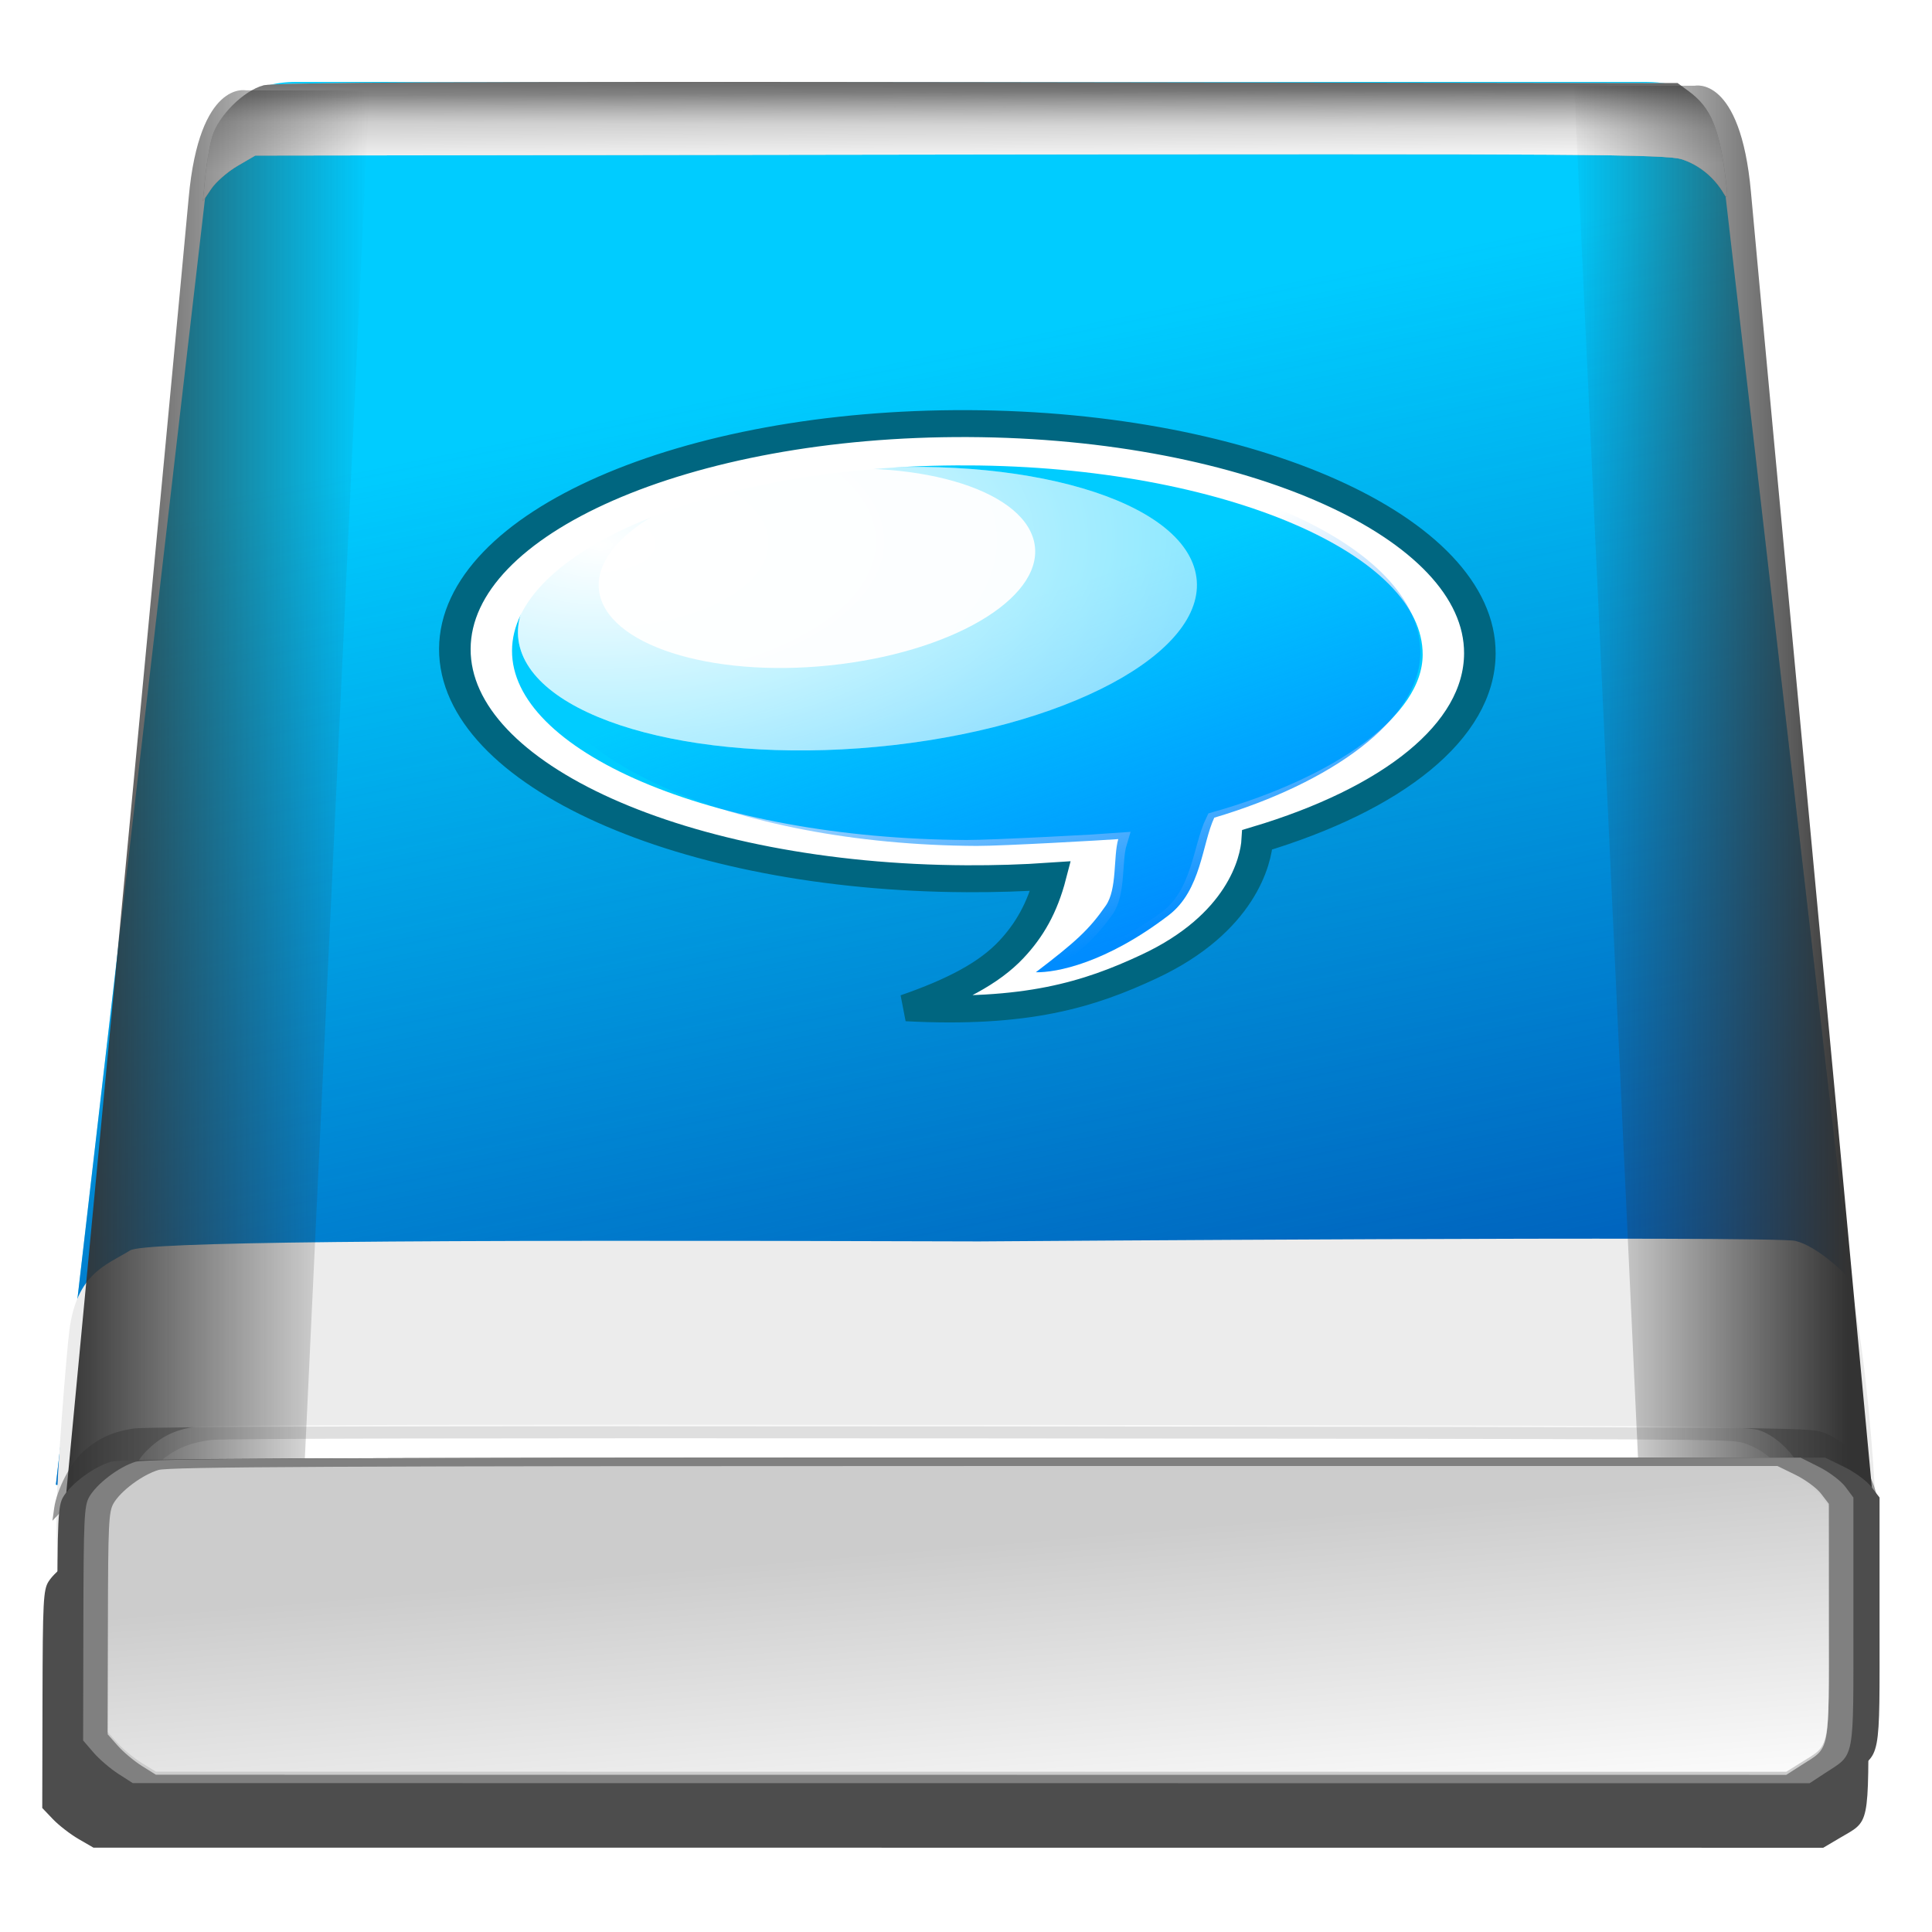 <?xml version="1.0" encoding="UTF-8" standalone="no"?>
<!-- Created with Inkscape (http://www.inkscape.org/) -->

<svg
   xmlns:dc="http://purl.org/dc/elements/1.1/"
   xmlns:cc="http://creativecommons.org/ns#"
   xmlns:rdf="http://www.w3.org/1999/02/22-rdf-syntax-ns#"
   xmlns:svg="http://www.w3.org/2000/svg"
   xmlns="http://www.w3.org/2000/svg"
   xmlns:xlink="http://www.w3.org/1999/xlink"
   xmlns:sodipodi="http://sodipodi.sourceforge.net/DTD/sodipodi-0.dtd"
   xmlns:inkscape="http://www.inkscape.org/namespaces/inkscape"
   width="512"
   height="512"
   id="svg2"
   version="1.1"
   inkscape:version="0.48.1 r9760"
   sodipodi:docname="VolumeIcon_virtaal.svg"
   inkscape:export-filename="/home/heather/Desktop/icons/VolumeIcon_virtaal_128.png"
   inkscape:export-xdpi="22.5"
   inkscape:export-ydpi="22.5">
  <defs
     id="defs4">
    <linearGradient
       inkscape:collect="always"
       id="linearGradient4789">
      <stop
         style="stop-color:#333333;stop-opacity:1;"
         offset="0"
         id="stop4791" />
      <stop
         style="stop-color:#333333;stop-opacity:0;"
         offset="1"
         id="stop4793" />
    </linearGradient>
    <linearGradient
       inkscape:collect="always"
       id="linearGradient4781">
      <stop
         style="stop-color:#333333;stop-opacity:1;"
         offset="0"
         id="stop4783" />
      <stop
         style="stop-color:#333333;stop-opacity:0;"
         offset="1"
         id="stop4785" />
    </linearGradient>
    <linearGradient
       inkscape:collect="always"
       id="linearGradient4558">
      <stop
         style="stop-color:#ffffff;stop-opacity:1;"
         offset="0"
         id="stop4560" />
      <stop
         style="stop-color:#ffffff;stop-opacity:0;"
         offset="1"
         id="stop4562" />
    </linearGradient>
    <linearGradient
       inkscape:collect="always"
       id="linearGradient4961">
      <stop
         style="stop-color:#0044aa;stop-opacity:1;"
         offset="0"
         id="stop4963" />
      <stop
         style="stop-color:#0044aa;stop-opacity:0;"
         offset="1"
         id="stop4965" />
    </linearGradient>
    <linearGradient
       inkscape:collect="always"
       id="linearGradient4925">
      <stop
         style="stop-color:#ffffff;stop-opacity:1;"
         offset="0"
         id="stop4927" />
      <stop
         style="stop-color:#ffffff;stop-opacity:0;"
         offset="1"
         id="stop4929" />
    </linearGradient>
    <linearGradient
       inkscape:collect="always"
       id="linearGradient4913">
      <stop
         style="stop-color:#333333;stop-opacity:1;"
         offset="0"
         id="stop4915" />
      <stop
         style="stop-color:#333333;stop-opacity:0;"
         offset="1"
         id="stop4917" />
    </linearGradient>
    <linearGradient
       inkscape:collect="always"
       id="linearGradient5433">
      <stop
         style="stop-color:#999999;stop-opacity:1;"
         offset="0"
         id="stop5435" />
      <stop
         style="stop-color:#999999;stop-opacity:0;"
         offset="1"
         id="stop5437" />
    </linearGradient>
    <linearGradient
       inkscape:collect="always"
       id="linearGradient4883">
      <stop
         style="stop-color:#333333;stop-opacity:1;"
         offset="0"
         id="stop4885" />
      <stop
         style="stop-color:#333333;stop-opacity:0;"
         offset="1"
         id="stop4887" />
    </linearGradient>
    <linearGradient
       inkscape:collect="always"
       id="linearGradient4684">
      <stop
         style="stop-color:#ffffff;stop-opacity:1;"
         offset="0"
         id="stop4686" />
      <stop
         style="stop-color:#ffffff;stop-opacity:0;"
         offset="1"
         id="stop4688" />
    </linearGradient>
    <linearGradient
       id="linearGradient4962-1"
       inkscape:collect="always">
      <stop
         id="stop4964-4"
         offset="0"
         style="stop-color:#f9f9f9;stop-opacity:0.788" />
      <stop
         id="stop4966-5"
         offset="1"
         style="stop-color:#f9f9f9;stop-opacity:0;" />
    </linearGradient>
    <radialGradient
       gradientUnits="userSpaceOnUse"
       gradientTransform="matrix(-0.604,-0.2,0.092,-0.278,647.344,1205.897)"
       r="69.357"
       fy="873.38"
       fx="387.693"
       cy="873.38"
       cx="387.693"
       id="radialGradient4968-2"
       xlink:href="#linearGradient4962-1"
       inkscape:collect="always" />
    <filter
       height="2.578"
       y="-0.789"
       width="1.028"
       x="-0.014"
       id="filter5056"
       inkscape:collect="always"
       color-interpolation-filters="sRGB">
      <feGaussianBlur
         id="feGaussianBlur5058"
         stdDeviation="0.726"
         inkscape:collect="always" />
    </filter>
    <linearGradient
       id="linearGradient5010-8"
       inkscape:collect="always">
      <stop
         id="stop5012-1"
         offset="0"
         style="stop-color:#333333;stop-opacity:1;" />
      <stop
         id="stop5014-4"
         offset="1"
         style="stop-color:#333333;stop-opacity:0;" />
    </linearGradient>
    <linearGradient
       gradientTransform="translate(-114.092,37.777)"
       gradientUnits="userSpaceOnUse"
       y2="892.253"
       x2="362.645"
       y1="892.253"
       x1="357.089"
       id="linearGradient5016-9"
       xlink:href="#linearGradient5010-8"
       inkscape:collect="always" />
    <linearGradient
       id="linearGradient4962-5"
       inkscape:collect="always">
      <stop
         id="stop4964-7"
         offset="0"
         style="stop-color:#f9f9f9;stop-opacity:1;" />
      <stop
         id="stop4966-2"
         offset="1"
         style="stop-color:#f9f9f9;stop-opacity:0;" />
    </linearGradient>
    <radialGradient
       gradientUnits="userSpaceOnUse"
       gradientTransform="matrix(-1.582,-0.058,0.008,-0.238,1098.717,1117.117)"
       r="69.357"
       fy="865.494"
       fx="408.206"
       cy="865.494"
       cx="408.206"
       id="radialGradient4968-4"
       xlink:href="#linearGradient4962-5"
       inkscape:collect="always" />
    <linearGradient
       id="linearGradient4823-6"
       inkscape:collect="always">
      <stop
         id="stop4825-3"
         offset="0"
         style="stop-color:#333333;stop-opacity:1;" />
      <stop
         id="stop4827-1"
         offset="1"
         style="stop-color:#333333;stop-opacity:0;" />
    </linearGradient>
    <linearGradient
       gradientTransform="matrix(0.995,0.098,-0.098,0.995,67.862,39.415)"
       gradientUnits="userSpaceOnUse"
       y2="761.842"
       x2="377.654"
       y1="761.842"
       x1="367.976"
       id="linearGradient4829-1"
       xlink:href="#linearGradient4823-6"
       inkscape:collect="always" />
    <filter
       color-interpolation-filters="sRGB"
       inkscape:menu-tooltip="Basic specular bevel to use for building textures"
       inkscape:menu="Bevels"
       inkscape:label="Combined lighting"
       id="filter4606">
      <feGaussianBlur
         result="result0"
         in="SourceGraphic"
         stdDeviation="6"
         id="feGaussianBlur4608" />
      <feDiffuseLighting
         result="result5"
         surfaceScale="4"
         diffuseConstant="1"
         lighting-color="#ffffff"
         id="feDiffuseLighting4610">
        <feDistantLight
           azimuth="235"
           elevation="45"
           id="feDistantLight4612" />
      </feDiffuseLighting>
      <feComposite
         operator="arithmetic"
         result="fbSourceGraphic"
         in="result5"
         k1="1.4"
         in2="SourceGraphic"
         id="feComposite4614"
         k2="0"
         k3="0"
         k4="0" />
      <feGaussianBlur
         stdDeviation="6"
         in="fbSourceGraphic"
         result="result0"
         id="feGaussianBlur4616" />
      <feSpecularLighting
         in="result0"
         result="result1"
         lighting-color="#ffffff"
         surfaceScale="4"
         specularConstant="1"
         specularExponent="25"
         id="feSpecularLighting4618">
        <feDistantLight
           elevation="45"
           azimuth="235"
           id="feDistantLight4620" />
      </feSpecularLighting>
      <feComposite
         in="fbSourceGraphic"
         result="result4"
         operator="arithmetic"
         k2="1"
         k3="1"
         in2="result1"
         id="feComposite4622"
         k1="0"
         k4="0" />
      <feComposite
         in="result4"
         result="result2"
         operator="in"
         in2="SourceGraphic"
         id="feComposite4624" />
    </filter>
    <linearGradient
       inkscape:collect="always"
       id="linearGradient3534">
      <stop
         style="stop-color:#008cff;stop-opacity:1;"
         offset="0"
         id="stop3536" />
      <stop
         style="stop-color:#008cff;stop-opacity:0;"
         offset="1"
         id="stop3538" />
    </linearGradient>
    <linearGradient
       inkscape:collect="always"
       id="linearGradient3437">
      <stop
         style="stop-color:#ffffff;stop-opacity:1;"
         offset="0"
         id="stop3439" />
      <stop
         style="stop-color:#ffffff;stop-opacity:0;"
         offset="1"
         id="stop3441" />
    </linearGradient>
    <linearGradient
       inkscape:collect="always"
       id="linearGradient3429">
      <stop
         style="stop-color:#ffffff;stop-opacity:1;"
         offset="0"
         id="stop3431" />
      <stop
         style="stop-color:#ffffff;stop-opacity:0;"
         offset="1"
         id="stop3433" />
    </linearGradient>
    <linearGradient
       inkscape:collect="always"
       id="linearGradient3389">
      <stop
         style="stop-color:#55ddff;stop-opacity:1;"
         offset="0"
         id="stop3391" />
      <stop
         style="stop-color:#55ddff;stop-opacity:0;"
         offset="1"
         id="stop3393" />
    </linearGradient>
    <linearGradient
       inkscape:collect="always"
       id="linearGradient3614">
      <stop
         style="stop-color:#d5f6ff;stop-opacity:1;"
         offset="0"
         id="stop3616" />
      <stop
         style="stop-color:#d5f6ff;stop-opacity:0;"
         offset="1"
         id="stop3618" />
    </linearGradient>
    <inkscape:perspective
       sodipodi:type="inkscape:persp3d"
       inkscape:vp_x="0 : 526.18109 : 1"
       inkscape:vp_y="0 : 1000 : 0"
       inkscape:vp_z="744.09448 : 526.18109 : 1"
       inkscape:persp3d-origin="372.04724 : 350.78739 : 1"
       id="perspective2693" />
    <inkscape:perspective
       id="perspective2458"
       inkscape:persp3d-origin="372.04724 : 350.78739 : 1"
       inkscape:vp_z="744.09448 : 526.18109 : 1"
       inkscape:vp_y="0 : 1000 : 0"
       inkscape:vp_x="0 : 526.18109 : 1"
       sodipodi:type="inkscape:persp3d" />
    <inkscape:perspective
       sodipodi:type="inkscape:persp3d"
       inkscape:vp_x="0 : 526.18109 : 1"
       inkscape:vp_y="0 : 1000 : 0"
       inkscape:vp_z="744.09448 : 526.18109 : 1"
       inkscape:persp3d-origin="372.04724 : 350.78739 : 1"
       id="perspective3501" />
    <inkscape:perspective
       id="perspective3499"
       inkscape:persp3d-origin="372.04724 : 350.78739 : 1"
       inkscape:vp_z="744.09448 : 526.18109 : 1"
       inkscape:vp_y="0 : 1000 : 0"
       inkscape:vp_x="0 : 526.18109 : 1"
       sodipodi:type="inkscape:persp3d" />
    <radialGradient
       inkscape:collect="always"
       xlink:href="#linearGradient3614"
       id="radialGradient3620"
       cx="-1.827"
       cy="-11.896"
       fx="-1.827"
       fy="-11.896"
       r="5.748"
       gradientTransform="matrix(1,0,0,0.258,0,-8.316)"
       gradientUnits="userSpaceOnUse" />
    <radialGradient
       inkscape:collect="always"
       xlink:href="#linearGradient3437"
       id="radialGradient3458"
       gradientUnits="userSpaceOnUse"
       gradientTransform="matrix(1,0,0,0.809,0,0.441)"
       cx="-7.71"
       cy="2.31"
       fx="-7.71"
       fy="2.31"
       r="3.658" />
    <radialGradient
       inkscape:collect="always"
       xlink:href="#linearGradient3429"
       id="radialGradient3460"
       gradientUnits="userSpaceOnUse"
       gradientTransform="matrix(1,0,0,0.795,0,0.473)"
       cx="-7.71"
       cy="2.31"
       fx="-7.71"
       fy="2.31"
       r="3.408" />
    <linearGradient
       inkscape:collect="always"
       xlink:href="#linearGradient3389"
       id="linearGradient2426"
       gradientUnits="userSpaceOnUse"
       gradientTransform="matrix(1.257,0,0,1.27,1.952,0.323)"
       x1="-2.159"
       y1="-12.878"
       x2="6.014"
       y2="-3.66" />
    <linearGradient
       inkscape:collect="always"
       xlink:href="#linearGradient3534"
       id="linearGradient2541"
       gradientUnits="userSpaceOnUse"
       gradientTransform="matrix(3.513,0,0,3.667,-35.433,163.802)"
       x1="24.231"
       y1="-9.059"
       x2="18.342"
       y2="-22.468" />
    <radialGradient
       inkscape:collect="always"
       xlink:href="#linearGradient3429"
       id="radialGradient2546"
       gradientUnits="userSpaceOnUse"
       gradientTransform="matrix(-0.603,1.416,-1.898,-0.566,-35.013,-31.801)"
       cx="2.634"
       cy="-17.818"
       fx="2.634"
       fy="-17.818"
       r="5.419" />
    <linearGradient
       id="linearGradient4257"
       inkscape:collect="always">
      <stop
         id="stop4259"
         offset="0"
         style="stop-color:#003380;stop-opacity:1;" />
      <stop
         id="stop4261"
         offset="1"
         style="stop-color:#003380;stop-opacity:0;" />
    </linearGradient>
    <linearGradient
       id="linearGradient4727"
       inkscape:collect="always">
      <stop
         id="stop4729"
         offset="0"
         style="stop-color:#e6e6e6;stop-opacity:1;" />
      <stop
         id="stop4731"
         offset="1"
         style="stop-color:#e6e6e6;stop-opacity:0;" />
    </linearGradient>
    <linearGradient
       id="linearGradient4743"
       inkscape:collect="always">
      <stop
         id="stop4745"
         offset="0"
         style="stop-color:#ffffff;stop-opacity:1;" />
      <stop
         id="stop4747"
         offset="1"
         style="stop-color:#ffffff;stop-opacity:0;" />
    </linearGradient>
    <linearGradient
       id="linearGradient4823"
       inkscape:collect="always">
      <stop
         id="stop4825"
         offset="0"
         style="stop-color:#333333;stop-opacity:1;" />
      <stop
         id="stop4827"
         offset="1"
         style="stop-color:#333333;stop-opacity:0;" />
    </linearGradient>
    <linearGradient
       inkscape:collect="always"
       xlink:href="#linearGradient4699-4"
       id="linearGradient4705-3"
       x1="-714.742"
       y1="778.099"
       x2="-709.209"
       y2="778.099"
       gradientUnits="userSpaceOnUse" />
    <linearGradient
       inkscape:collect="always"
       id="linearGradient4699-4">
      <stop
         style="stop-color:#666666;stop-opacity:1;"
         offset="0"
         id="stop4701-7" />
      <stop
         style="stop-color:#666666;stop-opacity:0;"
         offset="1"
         id="stop4703-4" />
    </linearGradient>
    <filter
       id="filter4817"
       inkscape:label="Button"
       x="0"
       y="0"
       width="1"
       height="1"
       inkscape:menu="Bevels"
       inkscape:menu-tooltip="Soft bevel, slightly depressed middle"
       color-interpolation-filters="sRGB">
      <feGaussianBlur
         id="feGaussianBlur4819"
         stdDeviation="2.3"
         in="SourceAlpha"
         result="result0" />
      <feMorphology
         id="feMorphology4821"
         in="SourceAlpha"
         radius="6.6"
         result="result1" />
      <feGaussianBlur
         id="feGaussianBlur4823"
         stdDeviation="8.9"
         in="result1" />
      <feColorMatrix
         id="feColorMatrix4825"
         values="1 0 0 0 0 0 1 0 0 0 0 0 1 0 0 0 0 0 0.3 0"
         result="result91" />
      <feComposite
         id="feComposite4827"
         in2="result91"
         in="result0"
         operator="out"
         result="result2" />
      <feGaussianBlur
         id="feGaussianBlur4829"
         stdDeviation="1.7"
         result="result4" />
      <feDiffuseLighting
         id="feDiffuseLighting4831"
         surfaceScale="10"
         result="result92">
        <feDistantLight
           id="feDistantLight4833"
           azimuth="225"
           elevation="45" />
      </feDiffuseLighting>
      <feBlend
         id="feBlend4835"
         in2="SourceGraphic"
         mode="multiply"
         result="result93" />
      <feComposite
         id="feComposite4837"
         in2="SourceAlpha"
         operator="in"
         result="result3" />
      <feSpecularLighting
         id="feSpecularLighting4839"
         in="result4"
         surfaceScale="5"
         specularExponent="17.9"
         result="result94">
        <feDistantLight
           id="feDistantLight4841"
           azimuth="225"
           elevation="45" />
      </feSpecularLighting>
      <feComposite
         id="feComposite4843"
         in2="result3"
         operator="atop" />
    </filter>
    <linearGradient
       inkscape:collect="always"
       xlink:href="#linearGradient4883-8"
       id="linearGradient4889-8"
       x1="312.642"
       y1="809.42"
       x2="327.794"
       y2="810.431"
       gradientUnits="userSpaceOnUse" />
    <linearGradient
       inkscape:collect="always"
       id="linearGradient4883-8">
      <stop
         style="stop-color:#333333;stop-opacity:1;"
         offset="0"
         id="stop4885-4" />
      <stop
         style="stop-color:#333333;stop-opacity:0;"
         offset="1"
         id="stop4887-5" />
    </linearGradient>
    <linearGradient
       gradientTransform="matrix(-1,0,0,1,740.461,5.808)"
       y2="810.431"
       x2="327.794"
       y1="809.42"
       x1="312.642"
       gradientUnits="userSpaceOnUse"
       id="linearGradient4906-3"
       xlink:href="#linearGradient4883-8-5"
       inkscape:collect="always" />
    <linearGradient
       inkscape:collect="always"
       id="linearGradient4883-8-5">
      <stop
         style="stop-color:#333333;stop-opacity:1;"
         offset="0"
         id="stop4885-4-2" />
      <stop
         style="stop-color:#333333;stop-opacity:0;"
         offset="1"
         id="stop4887-5-6" />
    </linearGradient>
    <linearGradient
       inkscape:collect="always"
       xlink:href="#linearGradient3534"
       id="linearGradient5169"
       gradientUnits="userSpaceOnUse"
       gradientTransform="matrix(9.385,0,0,8.314,155.483,615.661)"
       x1="24.231"
       y1="-9.059"
       x2="18.342"
       y2="-22.468" />
    <radialGradient
       inkscape:collect="always"
       xlink:href="#linearGradient3429"
       id="radialGradient5171"
       gradientUnits="userSpaceOnUse"
       gradientTransform="matrix(-0.603,1.416,-1.898,-0.566,-35.013,-31.801)"
       cx="2.634"
       cy="-17.818"
       fx="2.634"
       fy="-17.818"
       r="5.419" />
    <filter
       inkscape:collect="always"
       id="filter5320"
       x="-0.034"
       width="1.068"
       y="-0.172"
       height="1.345"
       color-interpolation-filters="sRGB">
      <feGaussianBlur
         inkscape:collect="always"
         stdDeviation="1.93"
         id="feGaussianBlur5322" />
    </filter>
    <linearGradient
       inkscape:collect="always"
       xlink:href="#linearGradient4823-6"
       id="linearGradient5364"
       gradientUnits="userSpaceOnUse"
       gradientTransform="matrix(-1.097,0.1,0.104,1.065,525.47,-106.431)"
       x1="367.976"
       y1="761.842"
       x2="377.654"
       y2="761.842" />
    <linearGradient
       inkscape:collect="always"
       xlink:href="#linearGradient4823"
       id="linearGradient5367"
       gradientUnits="userSpaceOnUse"
       gradientTransform="matrix(1.196,0.097,-0.112,1.048,-310.379,-94.344)"
       x1="367.976"
       y1="761.842"
       x2="377.654"
       y2="761.842" />
    <linearGradient
       inkscape:collect="always"
       xlink:href="#linearGradient4257"
       id="linearGradient5369"
       gradientUnits="userSpaceOnUse"
       gradientTransform="matrix(0.305,0,0,0.302,129.969,472.341)"
       x1="726.238"
       y1="764.505"
       x2="700.095"
       y2="407.362" />
    <linearGradient
       inkscape:collect="always"
       xlink:href="#linearGradient4727"
       id="linearGradient5371"
       gradientUnits="userSpaceOnUse"
       gradientTransform="matrix(0.991,0,0,1,-82.109,-167.796)"
       x1="431.411"
       y1="768.076"
       x2="431.089"
       y2="761.648" />
    <radialGradient
       inkscape:collect="always"
       xlink:href="#linearGradient4743"
       id="radialGradient5373"
       gradientUnits="userSpaceOnUse"
       gradientTransform="matrix(1.525,0.008,-4.1908589e-4,0.037,-310.571,567.49)"
       cx="426.683"
       cy="749.18"
       fx="426.683"
       fy="749.18"
       r="62.16" />
    <linearGradient
       inkscape:collect="always"
       xlink:href="#linearGradient4883-8"
       id="linearGradient5398"
       gradientUnits="userSpaceOnUse"
       gradientTransform="matrix(-1.166,-0.004,-0.004,1.062,579.307,-49.141)"
       x1="312.642"
       y1="809.42"
       x2="327.794"
       y2="810.431" />
    <linearGradient
       inkscape:collect="always"
       xlink:href="#linearGradient4883"
       id="linearGradient5401"
       gradientUnits="userSpaceOnUse"
       gradientTransform="matrix(1.166,0.004,-0.004,1.062,-327.975,-52.344)"
       x1="312.642"
       y1="809.42"
       x2="327.794"
       y2="810.431" />
    <radialGradient
       inkscape:collect="always"
       xlink:href="#linearGradient4684"
       id="radialGradient5431"
       gradientUnits="userSpaceOnUse"
       gradientTransform="matrix(1.224,-0.02,0.001,0.063,-118.889,786.99)"
       cx="523.286"
       cy="799.458"
       fx="523.286"
       fy="799.458"
       r="80.965" />
    <linearGradient
       inkscape:collect="always"
       xlink:href="#linearGradient5433"
       id="linearGradient5439"
       x1="145.714"
       y1="820.934"
       x2="146.429"
       y2="793.076"
       gradientUnits="userSpaceOnUse" />
    <filter
       color-interpolation-filters="sRGB"
       height="2.578"
       y="-0.789"
       width="1.028"
       x="-0.014"
       id="filter5056-9"
       inkscape:collect="always">
      <feGaussianBlur
         id="feGaussianBlur5058-1"
         stdDeviation="0.726"
         inkscape:collect="always" />
    </filter>
    <linearGradient
       inkscape:collect="always"
       xlink:href="#linearGradient4257"
       id="linearGradient5578"
       gradientUnits="userSpaceOnUse"
       gradientTransform="matrix(0.305,0,0,0.302,129.969,472.341)"
       x1="726.238"
       y1="764.505"
       x2="700.095"
       y2="407.362" />
    <linearGradient
       inkscape:collect="always"
       xlink:href="#linearGradient4727"
       id="linearGradient5580"
       gradientUnits="userSpaceOnUse"
       gradientTransform="matrix(0.991,0,0,1,-82.109,-167.796)"
       x1="431.411"
       y1="768.076"
       x2="431.089"
       y2="761.648" />
    <radialGradient
       inkscape:collect="always"
       xlink:href="#linearGradient4743"
       id="radialGradient5582"
       gradientUnits="userSpaceOnUse"
       gradientTransform="matrix(1.525,0.008,-4.1908589e-4,0.037,-310.571,567.49)"
       cx="426.683"
       cy="749.18"
       fx="426.683"
       fy="749.18"
       r="62.16" />
    <radialGradient
       inkscape:collect="always"
       xlink:href="#linearGradient4684"
       id="radialGradient5584"
       gradientUnits="userSpaceOnUse"
       gradientTransform="matrix(1.224,-0.02,0.001,0.063,-118.889,786.99)"
       cx="523.286"
       cy="799.458"
       fx="523.286"
       fy="799.458"
       r="80.965" />
    <linearGradient
       inkscape:collect="always"
       xlink:href="#linearGradient4913"
       id="linearGradient4939"
       gradientUnits="userSpaceOnUse"
       gradientTransform="translate(-46.251,-45.159)"
       x1="330.881"
       y1="601.834"
       x2="330.769"
       y2="622.037" />
    <linearGradient
       inkscape:collect="always"
       xlink:href="#linearGradient4925"
       id="linearGradient4941"
       gradientUnits="userSpaceOnUse"
       gradientTransform="translate(0.505,-9.596)"
       x1="263.921"
       y1="597.586"
       x2="263.81"
       y2="577.383" />
    <linearGradient
       inkscape:collect="always"
       xlink:href="#linearGradient4961"
       id="linearGradient4978"
       gradientUnits="userSpaceOnUse"
       gradientTransform="translate(-0.794,2.697)"
       x1="365.17"
       y1="964.479"
       x2="295.47"
       y2="622.037" />
    <linearGradient
       inkscape:collect="always"
       xlink:href="#linearGradient4925-5"
       id="linearGradient4941-9"
       gradientUnits="userSpaceOnUse"
       gradientTransform="translate(0.505,-9.596)"
       x1="263.921"
       y1="597.586"
       x2="263.81"
       y2="577.383" />
    <linearGradient
       inkscape:collect="always"
       id="linearGradient4925-5">
      <stop
         style="stop-color:#ffffff;stop-opacity:1;"
         offset="0"
         id="stop4927-7" />
      <stop
         style="stop-color:#ffffff;stop-opacity:0;"
         offset="1"
         id="stop4929-4" />
    </linearGradient>
    <linearGradient
       inkscape:collect="always"
       xlink:href="#linearGradient4739-0"
       id="linearGradient4745-2"
       x1="-130.606"
       y1="951.802"
       x2="-38.63"
       y2="951.802"
       gradientUnits="userSpaceOnUse"
       gradientTransform="translate(147.162,-204.8)" />
    <linearGradient
       inkscape:collect="always"
       id="linearGradient4739-0">
      <stop
         style="stop-color:#4d4d4d;stop-opacity:1;"
         offset="0"
         id="stop4741-7" />
      <stop
         style="stop-color:#4d4d4d;stop-opacity:0;"
         offset="1"
         id="stop4743-8" />
    </linearGradient>
    <linearGradient
       inkscape:collect="always"
       xlink:href="#linearGradient4781"
       id="linearGradient4787"
       x1="16.556"
       y1="747.002"
       x2="108.532"
       y2="747.002"
       gradientUnits="userSpaceOnUse"
       gradientTransform="matrix(0.887,0,0,1.054,1.873,-30.424)" />
    <linearGradient
       inkscape:collect="always"
       xlink:href="#linearGradient4789"
       id="linearGradient4795"
       x1="488.699"
       y1="748.228"
       x2="402.855"
       y2="748.228"
       gradientUnits="userSpaceOnUse"
       gradientTransform="matrix(0.868,0,0,1.044,65.638,-25.015)" />
    <linearGradient
       inkscape:collect="always"
       xlink:href="#linearGradient4558"
       id="linearGradient4845"
       gradientUnits="userSpaceOnUse"
       gradientTransform="matrix(1,0,0,0.959,-6.749,-128.426)"
       x1="253.207"
       y1="1033.285"
       x2="245.409"
       y2="944.835" />
    <linearGradient
       inkscape:collect="always"
       xlink:href="#linearGradient5433"
       id="linearGradient4861"
       gradientUnits="userSpaceOnUse"
       x1="145.714"
       y1="820.934"
       x2="146.429"
       y2="793.076"
       gradientTransform="matrix(2.919,0,0,2.919,446.662,-1456.582)" />
    <linearGradient
       inkscape:collect="always"
       xlink:href="#linearGradient4883-8"
       id="linearGradient4865"
       gradientUnits="userSpaceOnUse"
       gradientTransform="matrix(-3.404,-0.012,-0.011,3.099,2137.446,-1600.008)"
       x1="312.642"
       y1="809.42"
       x2="327.794"
       y2="810.431" />
    <linearGradient
       inkscape:collect="always"
       xlink:href="#linearGradient4883"
       id="linearGradient4868"
       gradientUnits="userSpaceOnUse"
       gradientTransform="matrix(3.404,0.012,-0.011,3.099,-510.576,-1609.356)"
       x1="312.642"
       y1="809.42"
       x2="327.794"
       y2="810.431" />
    <linearGradient
       inkscape:collect="always"
       xlink:href="#linearGradient4823-6"
       id="linearGradient4877"
       gradientUnits="userSpaceOnUse"
       gradientTransform="matrix(-3.202,0.293,0.303,3.109,1980.317,-1767.215)"
       x1="367.976"
       y1="761.842"
       x2="377.654"
       y2="761.842" />
    <linearGradient
       inkscape:collect="always"
       xlink:href="#linearGradient4823"
       id="linearGradient4880"
       gradientUnits="userSpaceOnUse"
       gradientTransform="matrix(3.492,0.283,-0.326,3.06,-459.221,-1731.939)"
       x1="367.976"
       y1="761.842"
       x2="377.654"
       y2="761.842" />
    <linearGradient
       inkscape:collect="always"
       xlink:href="#linearGradient3534"
       id="linearGradient4898"
       gradientUnits="userSpaceOnUse"
       gradientTransform="matrix(9.385,0,0,8.314,155.483,615.661)"
       x1="24.231"
       y1="-9.059"
       x2="18.342"
       y2="-22.468" />
    <radialGradient
       inkscape:collect="always"
       xlink:href="#linearGradient3429"
       id="radialGradient4900"
       gradientUnits="userSpaceOnUse"
       gradientTransform="matrix(-0.603,1.416,-1.898,-0.566,-35.013,-31.801)"
       cx="2.634"
       cy="-17.818"
       fx="2.634"
       fy="-17.818"
       r="5.419" />
    <linearGradient
       inkscape:collect="always"
       xlink:href="#linearGradient4558"
       id="linearGradient4903"
       gradientUnits="userSpaceOnUse"
       gradientTransform="matrix(1,0,0,0.959,-5.882,45.005)"
       x1="253.207"
       y1="1033.285"
       x2="245.409"
       y2="944.835" />
    <linearGradient
       inkscape:collect="always"
       xlink:href="#linearGradient4925"
       id="linearGradient4912"
       gradientUnits="userSpaceOnUse"
       gradientTransform="matrix(1.008,0,0,1,-4.262,-12.627)"
       x1="263.921"
       y1="597.586"
       x2="263.81"
       y2="577.383" />
    <linearGradient
       inkscape:collect="always"
       xlink:href="#linearGradient4913"
       id="linearGradient4915"
       gradientUnits="userSpaceOnUse"
       gradientTransform="matrix(1.008,0,0,1,-51.372,-48.19)"
       x1="330.881"
       y1="601.834"
       x2="330.769"
       y2="622.037" />
    <linearGradient
       inkscape:collect="always"
       xlink:href="#linearGradient4961"
       id="linearGradient4942"
       gradientUnits="userSpaceOnUse"
       gradientTransform="translate(-0.794,2.697)"
       x1="365.17"
       y1="964.479"
       x2="295.47"
       y2="622.037" />
    <linearGradient
       inkscape:collect="always"
       xlink:href="#linearGradient4913"
       id="linearGradient4944"
       gradientUnits="userSpaceOnUse"
       gradientTransform="matrix(1.008,0,0,1,-51.372,-48.19)"
       x1="330.881"
       y1="601.834"
       x2="330.769"
       y2="622.037" />
    <linearGradient
       inkscape:collect="always"
       xlink:href="#linearGradient4925"
       id="linearGradient4946"
       gradientUnits="userSpaceOnUse"
       gradientTransform="matrix(1.008,0,0,1,-4.262,-12.627)"
       x1="263.921"
       y1="597.586"
       x2="263.81"
       y2="577.383" />
    <linearGradient
       inkscape:collect="always"
       xlink:href="#linearGradient4789"
       id="linearGradient4948"
       gradientUnits="userSpaceOnUse"
       gradientTransform="matrix(0.868,0,0,1.044,65.638,-25.015)"
       x1="488.699"
       y1="748.228"
       x2="402.855"
       y2="748.228" />
    <linearGradient
       inkscape:collect="always"
       xlink:href="#linearGradient4781"
       id="linearGradient4950"
       gradientUnits="userSpaceOnUse"
       gradientTransform="matrix(0.887,0,0,1.054,1.873,-30.424)"
       x1="16.556"
       y1="747.002"
       x2="108.532"
       y2="747.002" />
    <linearGradient
       inkscape:collect="always"
       xlink:href="#linearGradient4558"
       id="linearGradient4952"
       gradientUnits="userSpaceOnUse"
       gradientTransform="matrix(1,0,0,0.959,-5.882,45.005)"
       x1="253.207"
       y1="1033.285"
       x2="245.409"
       y2="944.835" />
    <linearGradient
       inkscape:collect="always"
       xlink:href="#linearGradient4558"
       id="linearGradient4955"
       gradientUnits="userSpaceOnUse"
       gradientTransform="matrix(1,0,0,0.959,-6.147,45.005)"
       x1="253.207"
       y1="1033.285"
       x2="245.409"
       y2="944.835" />
    <linearGradient
       inkscape:collect="always"
       xlink:href="#linearGradient4781"
       id="linearGradient4962"
       gradientUnits="userSpaceOnUse"
       gradientTransform="matrix(0.887,0,0,1.054,1.608,-30.424)"
       x1="16.556"
       y1="747.002"
       x2="108.532"
       y2="747.002" />
    <linearGradient
       inkscape:collect="always"
       xlink:href="#linearGradient4789"
       id="linearGradient4965"
       gradientUnits="userSpaceOnUse"
       gradientTransform="matrix(0.868,0,0,1.044,65.373,-25.015)"
       x1="488.699"
       y1="748.228"
       x2="402.855"
       y2="748.228" />
    <linearGradient
       inkscape:collect="always"
       xlink:href="#linearGradient4925"
       id="linearGradient4972"
       gradientUnits="userSpaceOnUse"
       gradientTransform="matrix(1.008,0,0,1,-4.528,-12.627)"
       x1="263.921"
       y1="597.586"
       x2="263.81"
       y2="577.383" />
    <linearGradient
       inkscape:collect="always"
       xlink:href="#linearGradient4913"
       id="linearGradient4975"
       gradientUnits="userSpaceOnUse"
       gradientTransform="matrix(1.008,0,0,1,-51.637,-48.19)"
       x1="330.881"
       y1="601.834"
       x2="330.769"
       y2="622.037" />
    <linearGradient
       inkscape:collect="always"
       xlink:href="#linearGradient4558-4"
       id="linearGradient4955-8"
       gradientUnits="userSpaceOnUse"
       gradientTransform="matrix(1,0,0,0.959,-6.147,45.005)"
       x1="253.207"
       y1="1033.285"
       x2="245.409"
       y2="944.835" />
    <linearGradient
       inkscape:collect="always"
       id="linearGradient4558-4">
      <stop
         style="stop-color:#ffffff;stop-opacity:1;"
         offset="0"
         id="stop4560-0" />
      <stop
         style="stop-color:#ffffff;stop-opacity:0;"
         offset="1"
         id="stop4562-4" />
    </linearGradient>
    <filter
       inkscape:collect="always"
       id="filter5016"
       x="-0.06"
       width="1.119"
       y="-0.339"
       height="1.679">
      <feGaussianBlur
         inkscape:collect="always"
         stdDeviation="11.346"
         id="feGaussianBlur5018" />
    </filter>
  </defs>
  <sodipodi:namedview
     id="base"
     pagecolor="#ffffff"
     bordercolor="#666666"
     borderopacity="1.0"
     inkscape:pageopacity="0.0"
     inkscape:pageshadow="2"
     inkscape:zoom="0.57659585"
     inkscape:cx="314.92712"
     inkscape:cy="62.272421"
     inkscape:document-units="px"
     inkscape:current-layer="layer1"
     showgrid="false"
     inkscape:window-width="1280"
     inkscape:window-height="1000"
     inkscape:window-x="0"
     inkscape:window-y="24"
     inkscape:window-maximized="1"
     inkscape:snap-grids="false"
     showguides="true"
     inkscape:guide-bbox="true"
     inkscape:snap-global="false">
    <sodipodi:guide
       orientation="-0.707,0.707"
       position="97.985,586.899"
       id="guide3409" />
    <sodipodi:guide
       orientation="0,1"
       position="491.944,569.726"
       id="guide3411" />
    <sodipodi:guide
       orientation="1,0"
       position="13.49,125.087"
       id="guide3413" />
    <sodipodi:guide
       orientation="1,0"
       position="657.306,-78.044"
       id="guide3415" />
    <sodipodi:guide
       orientation="1,0"
       position="442.711,-126.314"
       id="guide3419" />
    <sodipodi:guide
       orientation="0,1"
       position="548.513,36.365"
       id="guide3421" />
    <sodipodi:guide
       orientation="0,1"
       position="485.883,557.604"
       id="guide3425" />
    <sodipodi:guide
       orientation="0.707,0.707"
       position="535.381,534.371"
       id="guide3427" />
    <sodipodi:guide
       orientation="0,1"
       position="-0.867,528.967"
       id="guide3433" />
    <sodipodi:guide
       orientation="0,1"
       position="-31.218,535.037"
       id="guide3437" />
    <sodipodi:guide
       orientation="0,1"
       position="86.716,166.494"
       id="guide3439" />
    <sodipodi:guide
       orientation="0,1"
       position="546.493,546.493"
       id="guide4023" />
    <sodipodi:guide
       orientation="1,0"
       position="53.959,256.307"
       id="guide4713" />
    <sodipodi:guide
       orientation="1,0"
       position="71.128,322.529"
       id="guide4715" />
    <sodipodi:guide
       orientation="1,0"
       position="492.992,392.431"
       id="guide4717" />
  </sodipodi:namedview>
  <g
     inkscape:label="Layer 1"
     inkscape:groupmode="layer"
     id="layer1"
     transform="translate(0,-540.362)">
    <path
       style="fill:#000080;fill-opacity:1;stroke:none"
       d=""
       id="path4367"
       inkscape:connector-curvature="0" />
    <path
       style="fill:#999999;fill-opacity:1;stroke:none"
       d=""
       id="path5029"
       inkscape:connector-curvature="0"
       transform="translate(0,540.362)" />
    <path
       style="fill:#4d4d4d;fill-opacity:1;stroke:none;filter:url(#filter5016)"
       d="m 20.322,1041.585 c -2.053,-1.26 -4.929,-3.624 -6.392,-5.253 l -2.66,-2.961 0.06,-28.792 c 0.054,-25.92 0.205,-29.033 1.507,-31.21 1.945,-3.252 7.617,-7.382 11.871,-8.644 2.778,-0.824 45.974,-1.03 216.274,-1.03 l 212.804,0 4.749,2.278 c 2.612,1.253 5.674,3.464 6.805,4.913 l 2.056,2.635 0,30.651 c 0,34.823 0.481,32.36 -7.274,37.224 l -4.006,2.512 -216.031,-0.014 -216.031,-0.014 -3.732,-2.292 z"
       id="path5037-4-7-6-2"
       inkscape:connector-curvature="0"
       transform="matrix(1.061,0,0,1,-0.759,-13.875)" />
    <g
       id="g5020">
      <g
         transform="translate(0.96,-0.701)"
         id="g4969">
        <path
           style="fill:#00ccff;stroke:none"
           d="M 13.853,934.507 54.259,586.005 c 0,0 0,-23.234 23.234,-23.234 l 356.584,0 c 6.752,0 18.768,0 21.213,21.213 l 40.406,350.523 c 0,0 -482.022,1.547 -481.843,0 z"
           id="path4021"
           inkscape:connector-curvature="0"
           sodipodi:nodetypes="sccsscs" />
        <path
           style="fill:url(#linearGradient4942);fill-opacity:1;stroke:none"
           d="M 13.853,934.508 54.259,586.005 c 0,0 0,-23.234 23.234,-23.234 l 356.584,0 c 6.752,0 18.768,0 21.213,21.213 l 40.406,350.523 c 0,0 -482.022,1.547 -481.843,0 z"
           id="path4021-7"
           inkscape:connector-curvature="0"
           sodipodi:nodetypes="sccsscs" />
      </g>
      <path
         inkscape:connector-curvature="0"
         id="path4065"
         d="m 54.403,587.139 c 0.354,-3.611 1.177,-8.368 1.829,-10.571 1.629,-5.5 8.317,-12.182 13.594,-13.582 3.02,-0.801 56.606,-1.043 189.488,-0.856 l 185.278,0.261 2.873,2.113 c 6.025,4.431 8.247,9.821 9.955,24.151 0.492,4.129 0.387,4.682 -0.577,3.03 -2.502,-4.286 -6.511,-7.584 -11.035,-9.075 -4.181,-1.378 -25.694,-1.523 -191.434,-1.29 l -186.724,0.263 -4.719,2.753 c -2.595,1.514 -5.721,4.242 -6.946,6.061 l -2.227,3.308 0.643,-6.566 z"
         style="opacity:0.789;fill:#ffffff;fill-opacity:0.788;stroke:none" />
      <path
         inkscape:connector-curvature="0"
         id="path4067"
         d="m 54.403,587.139 c 0.354,-3.611 1.177,-8.368 1.829,-10.571 1.629,-5.5 8.317,-12.182 13.594,-13.582 3.02,-0.801 56.606,-1.043 189.488,-0.856 l 185.278,0.261 2.873,2.113 c 6.025,4.431 8.247,9.821 9.955,24.151 0.492,4.129 0.387,4.682 -0.577,3.03 -2.502,-4.286 -6.511,-7.584 -11.035,-9.075 -4.181,-1.378 -25.694,-1.523 -191.434,-1.29 l -186.724,0.263 -4.719,2.753 c -2.595,1.514 -5.721,4.242 -6.946,6.061 l -2.227,3.308 0.643,-6.566 z"
         style="fill:#b3b3b3;fill-opacity:1;stroke:none" />
      <path
         inkscape:connector-curvature="0"
         id="path4067-7"
         d="m 54.403,587.139 c 0.354,-3.611 1.177,-8.368 1.829,-10.571 1.629,-5.5 8.317,-12.182 13.594,-13.582 3.02,-0.801 56.606,-1.043 189.488,-0.856 l 185.278,0.261 2.873,2.113 c 6.025,4.431 8.247,9.821 9.955,24.151 0.492,4.129 0.387,4.682 -0.577,3.03 -2.502,-4.286 -6.511,-7.584 -11.035,-9.075 -4.181,-1.378 -25.694,-1.523 -191.434,-1.29 l -186.724,0.263 -4.719,2.753 c -2.595,1.514 -5.721,4.242 -6.946,6.061 l -2.227,3.308 0.643,-6.566 z"
         style="fill:url(#linearGradient4975);fill-opacity:1;stroke:none" />
      <path
         inkscape:connector-curvature="0"
         id="path4067-5"
         d="m 54.403,587.139 c 0.354,-3.611 1.177,-8.368 1.829,-10.571 1.629,-5.5 8.317,-12.182 13.594,-13.582 3.02,-0.801 56.606,-1.043 189.488,-0.856 l 185.278,0.261 2.873,2.113 c 6.025,4.431 8.247,9.821 9.955,24.151 0.492,4.129 0.387,4.682 -0.577,3.03 -2.502,-4.286 -6.511,-7.584 -11.035,-9.075 -4.181,-1.378 -25.694,-1.523 -191.434,-1.29 l -186.724,0.263 -4.719,2.753 c -2.595,1.514 -5.721,4.242 -6.946,6.061 l -2.227,3.308 0.643,-6.566 z"
         style="fill:url(#linearGradient4972);fill-opacity:1;stroke:none" />
      <path
         sodipodi:nodetypes="cssszcccscc"
         inkscape:connector-curvature="0"
         id="path4067-2"
         d="m 14.953,941.371 c 0.085,-10.054 2.638,-42.207 3.413,-48.334 1.933,-15.299 9.855,-17.41 16.118,-21.305 3.584,-2.228 67.179,-2.902 224.882,-2.382 0,0 210.611,-1.537 216.417,-0.142 5.805,1.395 12.856,8.48 12.856,8.48 5.944,8.121 10.669,82.145 7.754,73.877 -2.969,-11.924 -10.329,-21.096 -15.698,-25.244 -4.962,-3.834 -30.494,-4.237 -227.191,-3.588 l -221.6,0.732 c -9.854,14.652 -17.247,53 -16.95,17.907 z"
         style="fill:#ececec;fill-opacity:1;stroke:none" />
      <path
         inkscape:connector-curvature="0"
         id="path5017"
         d="m 14.356,940.017 c 0.664,-4.809 4.303,-11.915 7.63,-14.9 4.007,-3.594 7.776,-5.327 13.468,-6.192 3.361,-0.511 74.323,-0.685 224.347,-0.551 214.948,0.192 219.509,0.224 223.284,1.579 7.808,2.802 14.493,11.809 14.493,19.527 l 0,2.642 -1.59,-2.222 c -1.981,-2.768 -5.048,-4.881 -10.024,-6.905 l -3.854,-1.568 -222.309,-0.203 c -156.299,-0.143 -223.697,0.025 -226.985,0.566 -6.411,1.054 -11.411,3.62 -15.487,7.946 l -3.437,3.649 0.465,-3.367 0,0 z"
         style="fill:#999999;fill-opacity:1;stroke:none" />
      <path
         inkscape:connector-curvature="0"
         id="path5017-4-0"
         d="m 36.859,937.682 c 0.602,-3.583 3.902,-8.878 6.919,-11.102 3.634,-2.678 7.051,-3.969 12.213,-4.614 3.048,-0.381 67.394,-0.51 203.432,-0.411 194.91,0.143 199.045,0.167 202.468,1.176 7.08,2.088 13.142,8.799 13.142,14.55 l 0,1.968 -1.441,-1.655 c -1.796,-2.063 -4.577,-3.637 -9.089,-5.145 l -3.495,-1.168 -201.584,-0.151 c -141.728,-0.107 -202.843,0.019 -205.824,0.421 -5.814,0.786 -10.347,2.697 -14.044,5.921 l -3.117,2.719 0.422,-2.509 0,0 z"
         style="fill:#ffffff;fill-opacity:1;stroke:none" />
      <path
         inkscape:connector-curvature="0"
         id="path5017-4"
         d="m 31.666,940.318 c 0.616,-4.967 3.995,-12.307 7.083,-15.389 3.72,-3.713 7.218,-5.502 12.502,-6.395 3.12,-0.527 68.993,-0.708 208.258,-0.57 199.534,0.198 203.768,0.231 207.272,1.63 7.248,2.894 13.453,12.197 13.453,20.169 l 0,2.728 -1.476,-2.295 c -1.839,-2.86 -4.686,-5.041 -9.305,-7.132 l -3.578,-1.619 -206.366,-0.21 c -145.09,-0.148 -207.655,0.026 -210.707,0.584 -5.952,1.089 -10.593,3.739 -14.377,8.208 l -3.191,3.768 0.432,-3.478 0,0 z"
         style="opacity:0.68;fill:#ffffff;fill-opacity:1;stroke:none" />
      <path
         sodipodi:nodetypes="czcccc"
         inkscape:connector-curvature="0"
         id="path4719-0-2"
         d="m 497.018,944.774 c 0,0 -30.214,-322.479 -32.999,-353.51 -2.785,-31.031 -14.903,-28.178 -14.903,-28.178 l -31.934,0 17.032,366.319 z"
         style="fill:url(#linearGradient4965);fill-opacity:1;stroke:none" />
      <path
         sodipodi:nodetypes="czcccc"
         inkscape:connector-curvature="0"
         id="path4719-0"
         d="m 16.29,949.469 c 0,0 30.87,-325.409 33.716,-356.722 2.845,-31.313 15.226,-28.434 15.226,-28.434 l 32.628,0 -17.402,369.647 z"
         style="fill:url(#linearGradient4962);fill-opacity:1;stroke:none" />
      <path
         inkscape:connector-curvature="0"
         id="path5037"
         d="m 24.681,1010.437 c -2.174,-1.356 -5.22,-3.898 -6.769,-5.65 l -2.817,-3.185 0.064,-30.971 c 0.057,-27.881 0.217,-31.23 1.595,-33.572 2.059,-3.498 8.066,-7.941 12.571,-9.298 2.941,-0.886 48.684,-1.108 229.02,-1.108 l 225.345,0 5.028,2.451 c 2.766,1.348 6.008,3.726 7.206,5.285 l 2.177,2.834 0,32.97 c 0,37.458 0.51,34.808 -7.702,40.04 l -4.242,2.703 -228.762,-0.016 -228.762,-0.016 -3.952,-2.465 z"
         style="fill:#4d4d4d;fill-opacity:1;stroke:none" />
      <path
         inkscape:connector-curvature="0"
         id="path5037-4"
         d="m 31.343,1010.437 c -2.111,-1.356 -5.07,-3.898 -6.575,-5.65 l -2.736,-3.185 0.062,-30.971 c 0.056,-27.881 0.21,-31.23 1.55,-33.572 2,-3.498 7.834,-7.941 12.21,-9.298 2.857,-0.886 47.285,-1.108 222.442,-1.108 l 218.872,0 4.884,2.451 c 2.686,1.348 5.836,3.726 6.999,5.285 l 2.115,2.834 0,32.97 c 0,37.458 0.495,34.808 -7.481,40.04 l -4.12,2.703 -222.191,-0.016 -222.191,-0.016 -3.839,-2.465 z"
         style="fill:#808080;fill-opacity:1;stroke:none" />
      <path
         inkscape:connector-curvature="0"
         id="path5037-4-7"
         d="m 37.588,1008.345 c -2.053,-1.286 -4.929,-3.698 -6.392,-5.359 l -2.66,-3.021 0.06,-29.377 c 0.054,-26.446 0.205,-29.623 1.507,-31.844 1.945,-3.318 7.617,-7.532 11.871,-8.82 2.778,-0.841 45.974,-1.051 216.274,-1.051 l 212.804,0 4.749,2.324 c 2.612,1.278 5.674,3.534 6.805,5.013 l 2.056,2.688 0,31.273 c 0,35.53 0.481,33.017 -7.274,37.979 l -4.006,2.563 -216.031,-0.015 -216.031,-0.015 -3.732,-2.338 z"
         style="fill:#cccccc;fill-opacity:1;stroke:none" />
      <path
         inkscape:connector-curvature="0"
         id="path5037-4-7-6"
         d="m 37.588,1007.578 c -2.053,-1.26 -4.929,-3.624 -6.392,-5.253 l -2.66,-2.961 0.06,-28.792 c 0.054,-25.92 0.205,-29.033 1.507,-31.21 1.945,-3.252 7.617,-7.382 11.871,-8.644 2.778,-0.824 45.974,-1.03 216.274,-1.03 l 212.804,0 4.749,2.278 c 2.612,1.253 5.674,3.464 6.805,4.913 l 2.056,2.635 0,30.651 c 0,34.823 0.481,32.36 -7.274,37.223 l -4.006,2.512 -216.031,-0.014 -216.031,-0.014 -3.732,-2.292 z"
         style="fill:url(#linearGradient4955);fill-opacity:1;stroke:none" />
      <g
         style="filter:url(#filter4606)"
         transform="matrix(0.887,0.004,-0.003,0.757,-46.822,381.019)"
         id="g4082">
        <path
           style="fill:none;stroke:none"
           id="path6295"
           d="m 343.282,356.973 c -84.524,0 -153.122,35.696 -153.122,79.667 0,43.971 68.599,79.667 153.122,79.667 8.572,0 16.941,-0.34 25.13,-1.046 -2.446,11.223 -6.278,19.014 -11.703,25.824 -6.569,8.246 -16.78,14.574 -31.167,20.492 35.789,2.012 54.439,-4.866 72.434,-14.846 27.457,-15.227 31.813,-37.137 32.152,-44.538 40.295,-14.354 66.275,-38.246 66.275,-65.553 0,-43.971 -68.599,-79.667 -153.122,-79.667 z"
           inkscape:export-filename="/home/heather/Desktop/logo development/Virtaal/virtaal9.png"
           inkscape:export-xdpi="90"
           inkscape:export-ydpi="90"
           inkscape:connector-curvature="0" />
        <path
           style="fill:#ffffff;fill-opacity:1;fill-rule:nonzero;stroke:#006680;stroke-width:9.426;stroke-linejoin:miter;stroke-miterlimit:4;stroke-opacity:1;stroke-dasharray:none;stroke-dashoffset:0"
           id="path3351"
           d="m 343.282,356.973 c -84.524,0 -153.122,35.696 -153.122,79.667 0,43.971 68.599,79.667 153.122,79.667 8.572,0 16.941,-0.34 25.13,-1.046 -2.446,11.223 -6.278,19.014 -11.703,25.824 -6.569,8.246 -16.78,14.574 -31.167,20.492 35.789,2.012 54.439,-4.866 72.434,-14.846 27.457,-15.227 31.813,-37.137 32.152,-44.538 40.295,-14.354 66.275,-38.246 66.275,-65.553 0,-43.971 -68.599,-79.667 -153.122,-79.667 z"
           inkscape:export-filename="/home/heather/Desktop/logo development/Virtaal/virtaal9.png"
           inkscape:export-xdpi="90"
           inkscape:export-ydpi="90"
           inkscape:connector-curvature="0" />
        <path
           style="fill:#00ccff;fill-opacity:1;fill-rule:nonzero;stroke:#ffffff;stroke-width:6.733;stroke-linejoin:miter;stroke-miterlimit:4;stroke-opacity:1;stroke-dasharray:none;stroke-dashoffset:0"
           id="path3650"
           d="m 343.282,368.236 c -76.951,0 -139.404,30.887 -139.404,68.935 0,38.048 62.453,68.935 139.404,68.935 7.804,0 41.474,-2.327 44.532,-2.639 -1.583,6.226 -0.224,17.635 -3.836,23.526 -5.257,8.575 -9.426,12.828 -21.95,23.667 6.414,0.122 22.01,-3.278 41.74,-20.346 10.285,-8.897 10.426,-25.35 14.248,-34.563 36.685,-12.421 64.669,-34.953 64.669,-58.581 0,-38.048 -62.453,-68.935 -139.403,-68.935 z"
           inkscape:export-filename="/home/heather/Desktop/logo development/Virtaal/virtaal9.png"
           inkscape:export-xdpi="90"
           inkscape:export-ydpi="90"
           sodipodi:nodetypes="csscscscsc"
           inkscape:connector-curvature="0" />
        <path
           style="fill:url(#linearGradient4898);fill-opacity:1;fill-rule:nonzero;stroke:none"
           id="path3532"
           d="m 346.335,368.236 c -73.019,0 -132.281,30.595 -132.281,68.283 0,37.688 59.262,68.283 132.281,68.283 7.405,0 39.354,-2.305 42.256,-2.614 -1.502,6.167 -0.213,17.468 -3.64,23.303 -4.988,8.493 -8.945,12.706 -20.828,23.443 6.086,0.121 20.886,-3.247 39.607,-20.153 9.759,-8.813 9.894,-25.11 13.52,-34.236 34.81,-12.303 61.364,-34.622 61.364,-58.026 0,-37.688 -59.262,-68.283 -132.281,-68.283 z"
           inkscape:export-filename="/home/heather/Desktop/logo development/Virtaal/virtaal9.png"
           inkscape:export-xdpi="90"
           inkscape:export-ydpi="90"
           sodipodi:nodetypes="csscscscsc"
           inkscape:connector-curvature="0" />
        <path
           sodipodi:type="arc"
           style="opacity:0.494;fill:#ffffff;fill-opacity:1;fill-rule:evenodd;stroke:none"
           id="path3237"
           sodipodi:cx="0.94979286"
           sodipodi:cy="-15.763682"
           sodipodi:rx="5.4194064"
           sodipodi:ry="3.35221"
           d="m 6.369,-15.764 c 0,1.851 -2.426,3.352 -5.419,3.352 -2.993,0 -5.419,-1.501 -5.419,-3.352 0,-1.851 2.426,-3.352 5.419,-3.352 2.993,0 5.419,1.501 5.419,3.352 z"
           transform="matrix(18.599,-2.594,3.297,14.227,344.696,648.671)" />
        <path
           sodipodi:type="arc"
           style="fill:url(#radialGradient4900);fill-opacity:1;fill-rule:evenodd;stroke:none"
           id="path3542"
           sodipodi:cx="0.94979286"
           sodipodi:cy="-15.763682"
           sodipodi:rx="5.4194064"
           sodipodi:ry="3.35221"
           d="m 6.369,-15.764 c 0,1.851 -2.426,3.352 -5.419,3.352 -2.993,0 -5.419,-1.501 -5.419,-3.352 0,-1.851 2.426,-3.352 5.419,-3.352 2.993,0 5.419,1.501 5.419,3.352 z"
           transform="matrix(18.599,-2.594,3.297,14.227,344.696,648.671)" />
        <path
           sodipodi:type="arc"
           style="opacity:0.952;fill:#ffffff;fill-opacity:1;fill-rule:evenodd;stroke:none"
           id="path3605"
           sodipodi:cx="0.94979286"
           sodipodi:cy="-15.763682"
           sodipodi:rx="5.4194064"
           sodipodi:ry="3.35221"
           d="m 6.369,-15.764 c 0,1.851 -2.426,3.352 -5.419,3.352 -2.993,0 -5.419,-1.501 -5.419,-3.352 0,-1.851 2.426,-3.352 5.419,-3.352 2.993,0 5.419,1.501 5.419,3.352 z"
           transform="matrix(11.957,-1.824,2.119,10.005,320.29,567.307)" />
      </g>
    </g>
  </g>
</svg>
